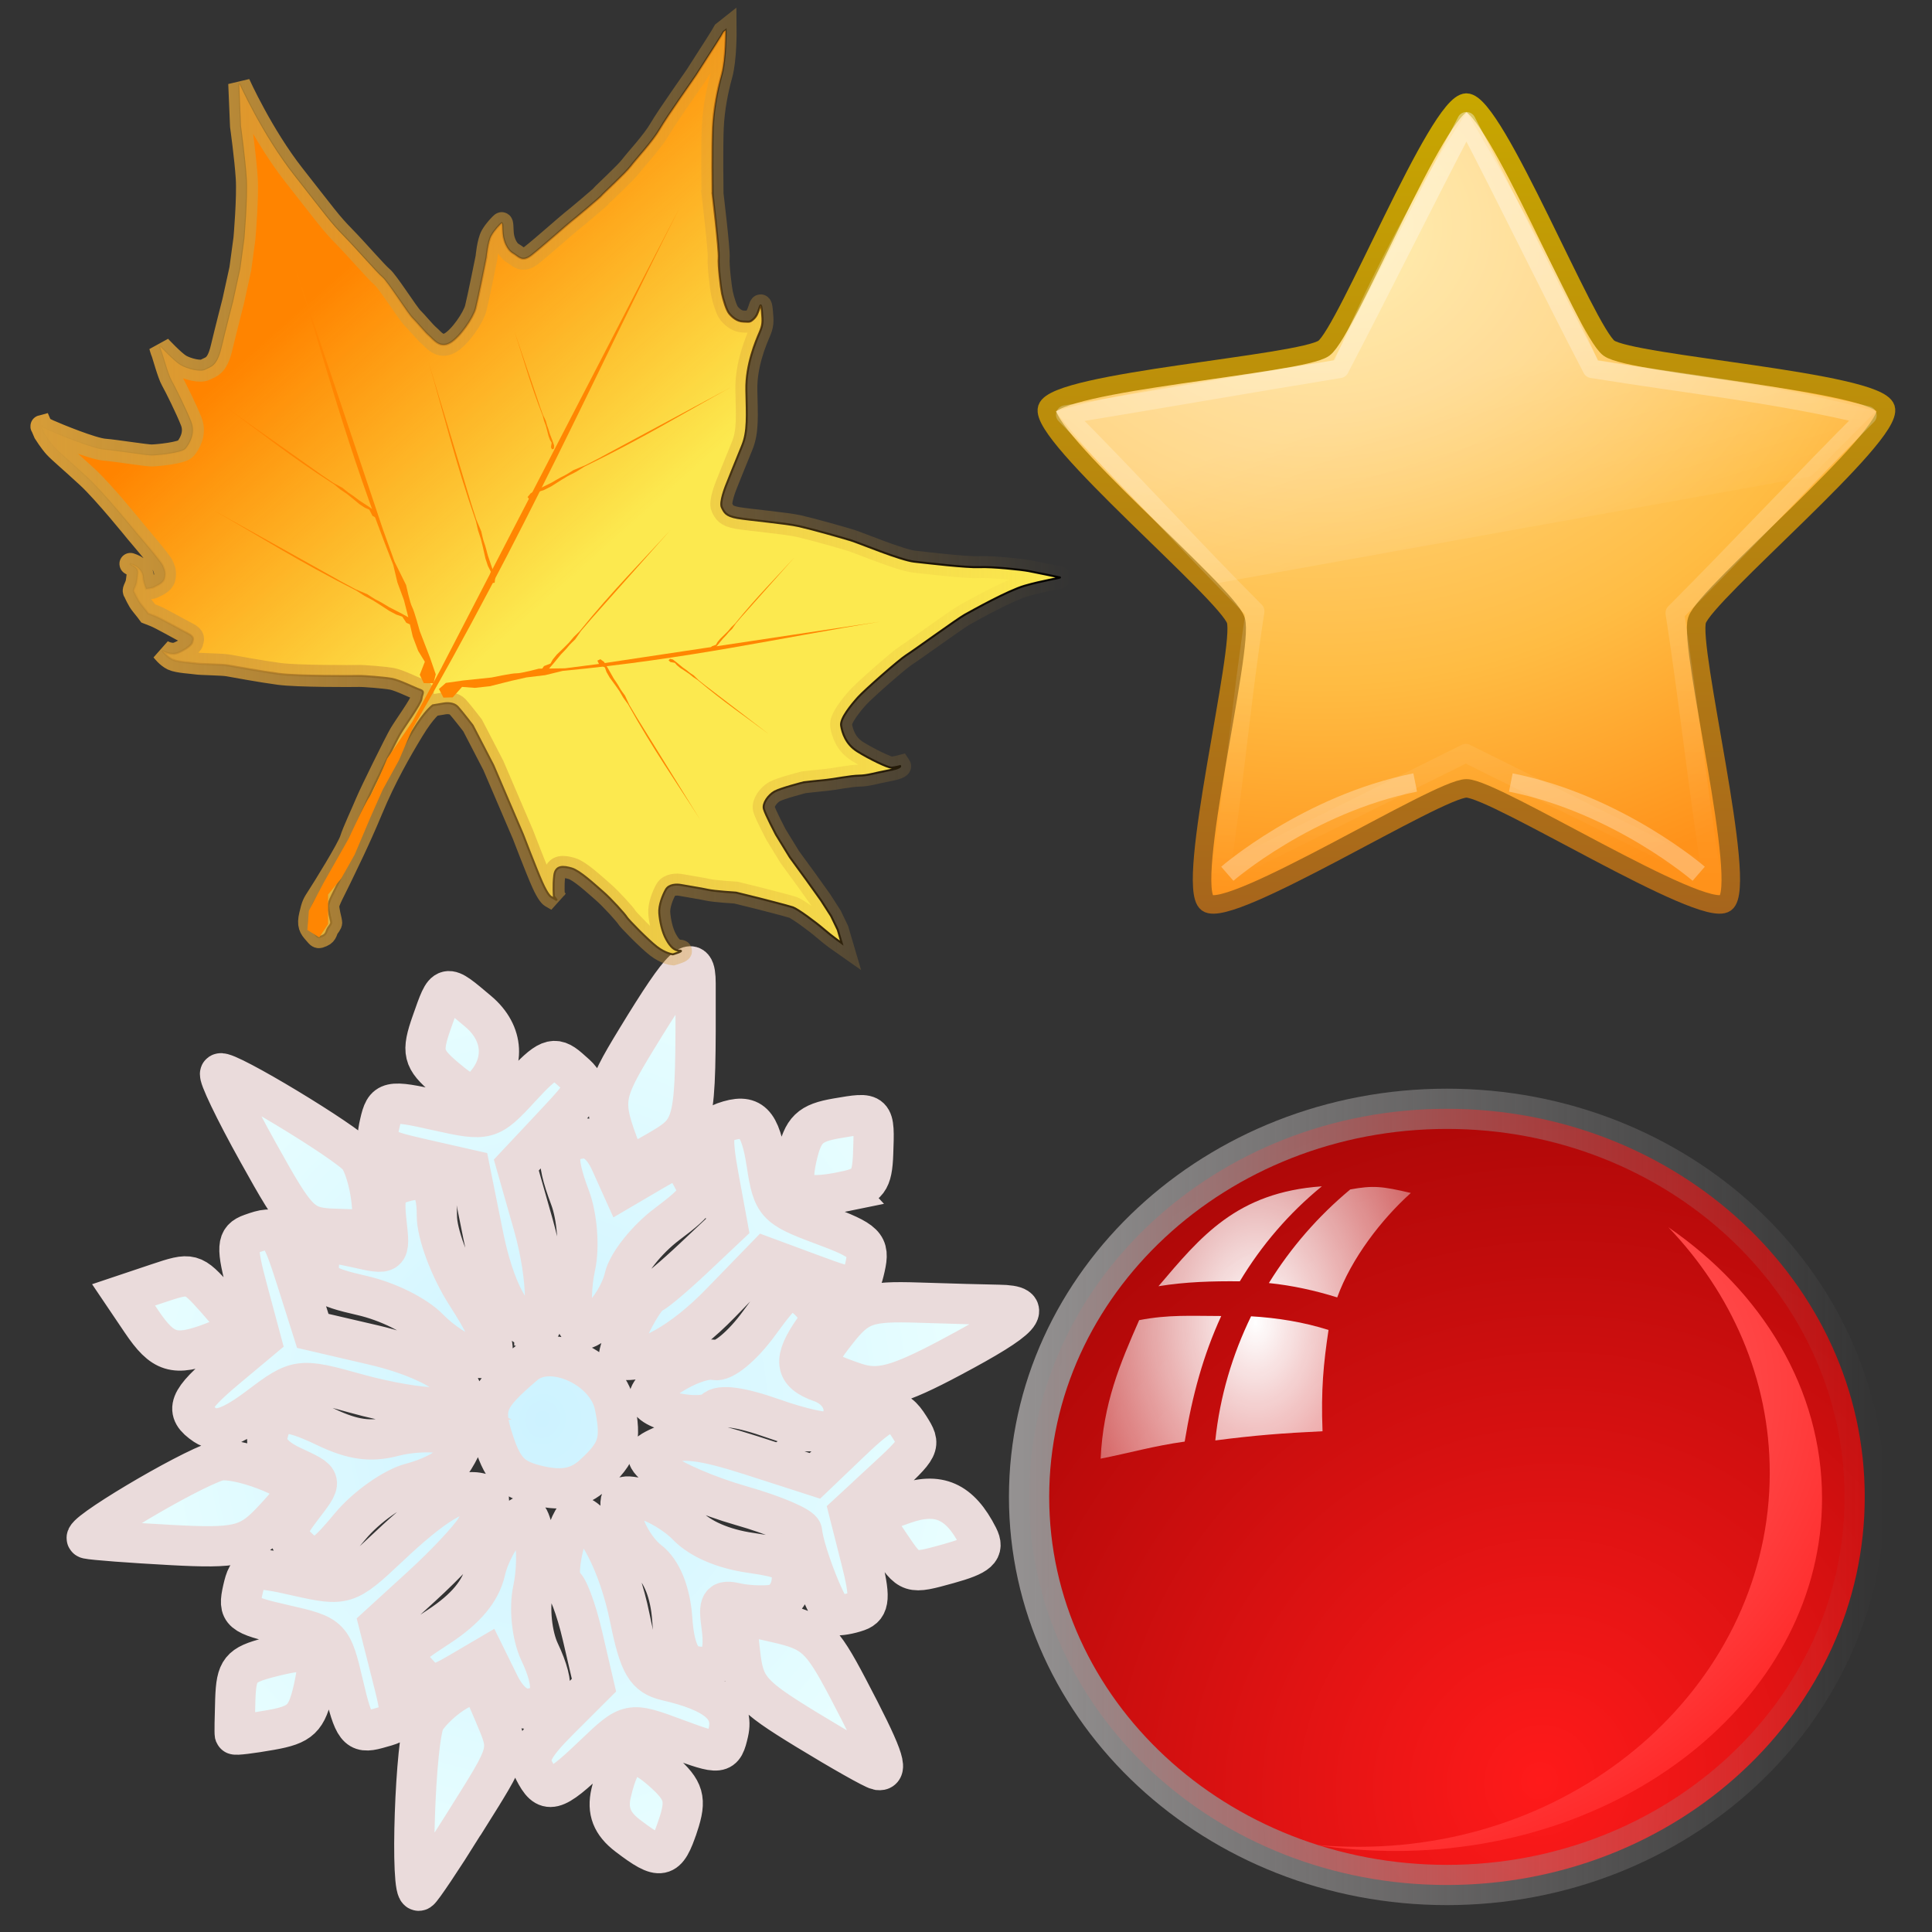 <?xml version="1.0" encoding="UTF-8" standalone="no"?>
<!-- Created with Inkscape (http://www.inkscape.org/) -->

<svg
   xmlns:dc="http://purl.org/dc/elements/1.1/"
   xmlns:cc="http://creativecommons.org/ns#"
   xmlns:rdf="http://www.w3.org/1999/02/22-rdf-syntax-ns#"
   xmlns:svg="http://www.w3.org/2000/svg"
   xmlns="http://www.w3.org/2000/svg"
   xmlns:xlink="http://www.w3.org/1999/xlink"
   xmlns:sodipodi="http://sodipodi.sourceforge.net/DTD/sodipodi-0.dtd"
   xmlns:inkscape="http://www.inkscape.org/namespaces/inkscape"
   inkscape:export-ydpi="90.000000"
   inkscape:export-xdpi="90.000000"
   inkscape:export-filename="/home/jimmac/Desktop/wi-fi.png"
   width="48"
   height="48"
   id="svg11300"
   sodipodi:version="0.32"
   inkscape:version="0.48.1 r9760"
   sodipodi:docname="plugin-elements.svg"
   inkscape:output_extension="org.inkscape.output.svg.inkscape"
   version="1.0">
  <rect width="100%" height="100%" fill="#333333" stroke="none"/>
  <defs
     id="defs3">
    <linearGradient
       inkscape:collect="always"
       id="linearGradient3811">
      <stop
         style="stop-color:#959292;stop-opacity:1;"
         offset="0"
         id="stop3813" />
      <stop
         style="stop-color:#959292;stop-opacity:0;"
         offset="1"
         id="stop3815" />
    </linearGradient>
    <linearGradient
       inkscape:collect="always"
       id="linearGradient4251">
      <stop
         style="stop-color:#ffffff;stop-opacity:1;"
         offset="0"
         id="stop4253" />
      <stop
         style="stop-color:#ffffff;stop-opacity:0;"
         offset="1"
         id="stop4255" />
    </linearGradient>
    <radialGradient
       cx="244.167"
       cy="240.424"
       fx="244.167"
       fy="240.424"
       id="radialGradient592"
       r="289.159"
       xlink:href="#linearGradient588"
       gradientTransform="scale(1.107,0.904)"
       gradientUnits="userSpaceOnUse" />
    <linearGradient
       id="linearGradient588">
      <stop
         id="stop589"
         offset="0"
         style="stop-color: rgb(191, 103, 15); stop-opacity: 0.98;" />
      <stop
         id="stop590"
         offset="1"
         style="stop-color: rgb(199, 226, 15); stop-opacity: 1;" />
    </linearGradient>
    <linearGradient
       id="linearGradient5254">
      <stop
         style="stop-color: rgb(255, 26, 26); stop-opacity: 1;"
         offset="0"
         id="stop5256" />
      <stop
         style="stop-color: rgb(141, 0, 0); stop-opacity: 1;"
         offset="1"
         id="stop5258" />
    </linearGradient>
    <linearGradient
       id="linearGradient5264">
      <stop
         id="stop5266"
         offset="0"
         style="stop-color: rgb(255, 119, 119); stop-opacity: 1;" />
      <stop
         id="stop5268"
         offset="1"
         style="stop-color: rgb(255, 8, 8); stop-opacity: 1;" />
    </linearGradient>
    <radialGradient
       inkscape:collect="always"
       xlink:href="#linearGradient5264"
       id="radialGradient7350"
       gradientUnits="userSpaceOnUse"
       gradientTransform="matrix(-0.33,-3.311,3.947,-0.394,-135.737,245.108)"
       cx="56.405"
       cy="49.697"
       fx="56.405"
       fy="49.697"
       r="13.828" />
    <radialGradient
       inkscape:collect="always"
       xlink:href="#linearGradient5264"
       id="radialGradient3474"
       gradientUnits="userSpaceOnUse"
       gradientTransform="matrix(0.185,0.288,-0.385,0.247,33.854,-4.165)"
       cx="56.39"
       cy="50.901"
       fx="56.39"
       fy="50.901"
       r="22.516" />
    <radialGradient
       inkscape:collect="always"
       xlink:href="#linearGradient5254"
       id="radialGradient3477"
       gradientUnits="userSpaceOnUse"
       gradientTransform="matrix(0.229,-0.26,0.249,0.219,-4.093,24.137)"
       cx="46.653"
       cy="77.983"
       fx="46.653"
       fy="77.983"
       r="40.027" />
    <radialGradient
       inkscape:collect="always"
       xlink:href="#linearGradient4251"
       id="radialGradient4257"
       cx="21.999"
       cy="22.627"
       fx="21.999"
       fy="22.627"
       r="2.182"
       gradientTransform="matrix(1.865,1.9620171e-7,-2.8950812e-7,2.751,-19.022,-39.632)"
       gradientUnits="userSpaceOnUse" />
    <linearGradient
       id="linearGradient4113">
      <stop
         style="stop-color: rgb(205, 242, 255); stop-opacity: 1;"
         offset="0"
         id="stop4115" />
      <stop
         style="stop-color: rgb(234, 255, 255); stop-opacity: 1;"
         offset="1"
         id="stop4117" />
    </linearGradient>
    <linearGradient
       id="linearGradient1545">
      <stop
         id="stop1546"
         offset="0"
         style="stop-color: rgb(255, 255, 255); stop-opacity: 1;" />
      <stop
         id="stop1547"
         offset="1"
         style="stop-color: rgb(255, 255, 255); stop-opacity: 0;" />
    </linearGradient>
    <radialGradient
       inkscape:collect="always"
       xlink:href="#linearGradient4113"
       id="radialGradient4602"
       gradientUnits="userSpaceOnUse"
       gradientTransform="matrix(0.016,-0.072,0.066,0.015,-13.524,42.394)"
       cx="386.999"
       cy="315.259"
       fx="386.999"
       fy="315.259"
       r="164.956" />
    <radialGradient
       inkscape:collect="always"
       xlink:href="#linearGradient1545"
       id="radialGradient4606"
       gradientUnits="userSpaceOnUse"
       gradientTransform="scale(1.288,0.777)"
       spreadMethod="reflect"
       cx="245.416"
       cy="397.946"
       fx="245.416"
       fy="397.946"
       r="184.679" />
    <radialGradient
       inkscape:collect="always"
       xlink:href="#linearGradient1545"
       id="radialGradient4608"
       gradientUnits="userSpaceOnUse"
       gradientTransform="matrix(0.865,0,0,0.555,117.875,53.284)"
       spreadMethod="reflect"
       cx="245.416"
       cy="397.961"
       fx="245.416"
       fy="397.961"
       r="184.671" />
    <radialGradient
       inkscape:collect="always"
       xlink:href="#linearGradient4251"
       id="radialGradient3787"
       gradientUnits="userSpaceOnUse"
       gradientTransform="matrix(3.293,3.4649648e-7,-5.1127762e-7,4.859,-41.246,-93.094)"
       cx="21.999"
       cy="22.627"
       fx="21.999"
       fy="22.627"
       r="2.182" />
    <radialGradient
       inkscape:collect="always"
       xlink:href="#linearGradient5264"
       id="radialGradient3790"
       gradientUnits="userSpaceOnUse"
       gradientTransform="matrix(0.326,0.508,-0.68,0.437,52.135,-30.459)"
       cx="56.39"
       cy="50.901"
       fx="56.39"
       fy="50.901"
       r="22.516" />
    <radialGradient
       inkscape:collect="always"
       xlink:href="#linearGradient5254"
       id="radialGradient3793"
       gradientUnits="userSpaceOnUse"
       gradientTransform="matrix(0.405,-0.46,0.439,0.387,-14.88,19.524)"
       cx="46.653"
       cy="77.983"
       fx="46.653"
       fy="77.983"
       r="40.027" />
    <linearGradient
       inkscape:collect="always"
       xlink:href="#linearGradient3811"
       id="linearGradient3817"
       x1="25.65"
       y1="19.877"
       x2="47.413"
       y2="19.877"
       gradientUnits="userSpaceOnUse"
       gradientTransform="translate(-0.584,1.314)" />
    <linearGradient
       inkscape:collect="always"
       xlink:href="#linearGradient3753"
       id="linearGradient3759"
       x1="66.92"
       y1="80.657"
       x2="128.215"
       y2="149.634"
       gradientUnits="userSpaceOnUse"
       gradientTransform="matrix(0.103,0,0,0.103,0.441,-16.535)" />
    <linearGradient
       inkscape:collect="always"
       id="linearGradient3753">
      <stop
         style="stop-color:#ff8400;stop-opacity:1;"
         offset="0"
         id="stop3755" />
      <stop
         style="stop-color:#ff8400;stop-opacity:0;"
         offset="1"
         id="stop3757" />
    </linearGradient>
    <linearGradient
       gradientTransform="matrix(0.546,0,0,0.546,0.439,-16.906)"
       inkscape:collect="always"
       xlink:href="#linearGradient3738"
       id="linearGradient3744"
       x1="0.575"
       y1="24.078"
       x2="47.948"
       y2="24.078"
       gradientUnits="userSpaceOnUse" />
    <linearGradient
       inkscape:collect="always"
       id="linearGradient3738">
      <stop
         style="stop-color:#d79d38;stop-opacity:1;"
         offset="0"
         id="stop3740" />
      <stop
         style="stop-color:#d79d38;stop-opacity:0;"
         offset="1"
         id="stop3742" />
    </linearGradient>
    <radialGradient
       id="radialGradient3627"
       gradientUnits="userSpaceOnUse"
       cy="25.625"
       cx="13.139"
       gradientTransform="matrix(0,2.654,-3.163,0,97.183,-26.676)"
       r="13.931">
      <stop
         id="stop3692"
         style="stop-color:#ffeb9f"
         offset="0" />
      <stop
         id="stop3694"
         style="stop-color:#ffd57e"
         offset=".262" />
      <stop
         id="stop3696"
         style="stop-color:#ffbc43"
         offset=".661" />
      <stop
         id="stop3698"
         style="stop-color:#ff921a"
         offset="1" />
    </radialGradient>
    <linearGradient
       id="linearGradient3629"
       y2="9.58"
       gradientUnits="userSpaceOnUse"
       x2="21.483"
       gradientTransform="matrix(1.651,0,0,1.657,-11.466,-15.046)"
       y1="36.255"
       x1="21.483">
      <stop
         id="stop3605"
         style="stop-color:#a7651c"
         offset="0" />
      <stop
         id="stop3607"
         style="stop-color:#c8a700"
         offset="1" />
    </linearGradient>
    <linearGradient
       gradientTransform="matrix(0.463,0,0,0.463,25.315,-14.144)"
       id="linearGradient3648"
       y2="43.444"
       gradientUnits="userSpaceOnUse"
       x2="29.647"
       y1="2"
       x1="29.647">
      <stop
         id="stop3644"
         style="stop-color:#fff"
         offset="0" />
      <stop
         id="stop3646"
         style="stop-color:#fff;stop-opacity:0"
         offset="1" />
    </linearGradient>
    <linearGradient
       id="linearGradient3619"
       y2="33.955"
       gradientUnits="userSpaceOnUse"
       x2="15.215"
       gradientTransform="matrix(0.463,0,0,0.463,26.696,-15.59)"
       y1="22.292"
       x1="11.566">
      <stop
         id="stop2687"
         style="stop-color:#fff;stop-opacity:.275"
         offset="0" />
      <stop
         id="stop2689"
         style="stop-color:#fff;stop-opacity:0"
         offset="1" />
    </linearGradient>
    <radialGradient
       r="13.931"
       cy="25.625"
       cx="13.139"
       gradientTransform="matrix(0,1.229,-1.465,0,70.334,-26.501)"
       gradientUnits="userSpaceOnUse"
       id="radialGradient3385"
       xlink:href="#radialGradient3627"
       inkscape:collect="always" />
    <linearGradient
       y2="9.58"
       x2="21.483"
       y1="36.255"
       x1="21.483"
       gradientTransform="matrix(0.765,0,0,0.767,20.004,-21.114)"
       gradientUnits="userSpaceOnUse"
       id="linearGradient3387"
       xlink:href="#linearGradient3629"
       inkscape:collect="always" />
  </defs>
  <sodipodi:namedview
     stroke="#ef2929"
     fill="#eeeeec"
     id="base"
     pagecolor="#ffffff"
     bordercolor="#666666"
     borderopacity="0.255"
     inkscape:pageopacity="0.0"
     inkscape:pageshadow="2"
     inkscape:zoom="6.8500969"
     inkscape:cx="24"
     inkscape:cy="25.824792"
     inkscape:current-layer="layer1"
     showgrid="false"
     inkscape:grid-bbox="true"
     inkscape:document-units="px"
     inkscape:showpageshadow="false"
     inkscape:window-width="1052"
     inkscape:window-height="662"
     inkscape:window-x="171"
     inkscape:window-y="87"
     inkscape:window-maximized="0">
    <inkscape:grid
       type="xygrid"
       id="grid7916"
       empspacing="5"
       visible="true"
       enabled="true"
       snapvisiblegridlinesonly="true" />
  </sodipodi:namedview>
  <g
     id="layer1"
     inkscape:label="Layer 1"
     inkscape:groupmode="layer"
     transform="translate(0,16)">
    <path
       d="m 34.469,-10 -1.156,5.344 -5.031,1.188 4.375,2.188 4.188,-0.188 3.406,-1.469 1.469,-3.656 -3.75,0.781 -3.5,-4.188 z"
       id="path1548"
       inkscape:original="M 34.46875 -10 L 33.3125 -4.65625 L 28.28125 -3.46875 L 32.65625 -1.28125 L 36.84375 -1.46875 L 40.25 -2.9375 L 41.71875 -6.59375 L 37.96875 -5.8125 L 34.46875 -10 z "
       inkscape:radius="0"
       sodipodi:type="inkscape:offset"
       style="fill:url(#radialGradient4606);fill-opacity:1;fill-rule:evenodd;stroke:none"
       transform="matrix(0.671,0,0,0.715,102.291,104.598)"
       xlink:href="#path1540" />
    <path
       inkscape:connector-curvature="0"
       inkscape:export-ydpi="90"
       inkscape:export-xdpi="90"
       style="fill:url(#radialGradient3793);fill-opacity:1;stroke:url(#linearGradient3817);stroke-width:1;stroke-miterlimit:4;stroke-opacity:1;stroke-dasharray:none"
       d="m 46.329,21.19 c 0,5.323 -4.651,9.642 -10.381,9.642 -5.73,0 -10.381,-4.32 -10.381,-9.642 0,-5.323 4.651,-9.642 10.381,-9.642 5.73,0 10.381,4.32 10.381,9.642 z"
       id="path2160" />
    <path
       inkscape:connector-curvature="0"
       style="fill:url(#radialGradient3790);fill-opacity:1;stroke:none"
       d="m 41.452,14.493 c 1.563,1.633 2.517,3.762 2.517,6.097 10e-7,5.128 -4.574,9.293 -10.207,9.293 -0.352,0 -0.702,-0.012 -1.045,-0.044 0.636,0.099 1.29,0.148 1.96,0.148 5.847,0 10.591,-3.925 10.591,-8.762 0,-2.707 -1.481,-5.125 -3.815,-6.732 z"
       id="path2162" />
    <path
       inkscape:connector-curvature="0"
       style="fill:url(#radialGradient3787);fill-opacity:1;stroke:none"
       d="m 28.782,15.956 c 0.669,-0.11 1.345,-0.129 2.021,-0.122 0.538,-0.898 1.227,-1.698 2.038,-2.36 -2.119,0.149 -3.013,1.252 -4.059,2.482 z m 4.764,-2.404 c -0.793,0.66 -1.479,1.446 -2.021,2.325 0.578,0.06 1.147,0.184 1.698,0.357 0.348,-0.965 1.103,-1.945 1.829,-2.595 -0.709,-0.167 -0.939,-0.192 -1.507,-0.087 z m -5.244,3.247 c -0.475,1.081 -0.893,2.067 -0.957,3.441 0.71,-0.14 1.325,-0.318 2.088,-0.424 0.189,-1.149 0.461,-2.145 0.908,-3.12 -0.753,-8.63e-4 -1.301,-0.039 -2.039,0.103 z m 2.78,-0.095 c -0.463,0.952 -0.774,1.987 -0.888,3.083 0.992,-0.128 1.665,-0.18 2.664,-0.228 -0.04,-1.033 0.023,-1.678 0.149,-2.516 -0.613,-0.195 -1.263,-0.301 -1.925,-0.34 z"
       id="path2167"
       sodipodi:nodetypes="ccccccccccccccccccc" />
    <path
       id="path1481"
       style="fill:url(#radialGradient4602);fill-opacity:1;stroke:#eadbdb;stroke-width:1;stroke-miterlimit:4;stroke-opacity:1;stroke-dasharray:none"
       d="m 23.556,22.851 c -0.949,0.263 -0.95,0.263 -1.441,-0.465 l -0.491,-0.728 0.829,-0.294 c 0.864,-0.307 1.396,-0.072 1.846,0.816 0.166,0.328 0.021,0.459 -0.743,0.671 z m 0.081,-5.134 c -1.341,0.713 -1.807,0.837 -2.396,0.637 -1.06,-0.36 -1.096,-0.463 -0.443,-1.29 0.521,-0.66 0.756,-0.742 2.016,-0.701 0.784,0.026 1.685,0.05 2.003,0.055 0.914,0.012 0.61,0.347 -1.179,1.298 z m -1.829,10.255 c -0.116,-0.026 -0.91,-0.475 -1.763,-0.996 -1.414,-0.864 -1.561,-1.035 -1.659,-1.921 l -0.107,-0.972 1.027,0.233 c 0.923,0.21 1.101,0.374 1.757,1.621 0.864,1.644 1.031,2.099 0.746,2.035 z m 0.107,-7.141 -0.817,0.754 0.293,1.156 c 0.237,0.935 0.222,1.181 -0.082,1.289 -0.206,0.073 -0.46,0.116 -0.563,0.095 -0.171,-0.035 -0.764,-1.535 -0.819,-2.071 -0.012,-0.122 -0.691,-0.412 -1.508,-0.645 -0.817,-0.233 -1.703,-0.612 -1.97,-0.844 -0.474,-0.412 -0.473,-0.426 0.069,-0.67 0.415,-0.187 0.949,-0.122 2.141,0.261 l 1.587,0.511 0.869,-0.831 c 0.933,-0.892 1.128,-0.942 1.48,-0.383 0.293,0.466 0.283,0.488 -0.681,1.377 z m -1.262,-1.272 c -0.109,0.068 -0.755,-0.073 -1.438,-0.315 -0.808,-0.286 -1.321,-0.357 -1.472,-0.203 -0.287,0.292 -1.692,6.59e-4 -1.616,-0.336 0.086,-0.379 1.213,-1.011 1.632,-0.916 0.213,0.048 0.692,-0.35 1.105,-0.918 0.662,-0.911 0.771,-0.968 1.179,-0.613 0.305,0.265 0.366,0.51 0.189,0.762 -0.539,0.765 -0.5,1.088 0.159,1.32 0.625,0.22 0.771,0.898 0.262,1.219 z m -1.461,4.312 c -0.239,0.034 -0.643,0.015 -0.898,-0.043 -0.397,-0.09 -0.449,-0.007 -0.366,0.582 0.113,0.805 -0.112,1.111 -0.718,0.973 -0.298,-0.068 -0.459,-0.435 -0.508,-1.156 -0.045,-0.662 -0.263,-1.203 -0.584,-1.448 -0.282,-0.215 -0.573,-0.681 -0.646,-1.035 -0.122,-0.587 -0.078,-0.633 0.481,-0.506 0.338,0.077 0.842,0.375 1.12,0.663 0.323,0.334 0.891,0.58 1.574,0.679 0.931,0.135 1.063,0.224 1.024,0.691 -0.026,0.316 -0.222,0.562 -0.479,0.599 z m 0.99,-8.207 -1.168,-0.433 -1.117,1.15 c -0.94,0.968 -1.924,1.517 -2.49,1.388 -0.179,-0.041 0.527,-1.521 0.775,-1.625 0.109,-0.046 0.581,-0.444 1.048,-0.884 l 0.849,-0.801 -0.225,-1.224 c -0.178,-0.971 -0.15,-1.25 0.135,-1.352 0.672,-0.239 0.899,-0.016 1.06,1.04 0.151,0.99 0.233,1.08 1.37,1.502 1.09,0.404 1.196,0.51 1.071,1.061 -0.134,0.591 -0.178,0.597 -1.307,0.178 z m 0.81,-2.065 c -1.146,0.237 -1.402,0.056 -1.197,-0.849 0.157,-0.69 0.322,-0.85 0.999,-0.966 0.94,-0.161 0.937,-0.165 0.899,0.88 -0.024,0.673 -0.131,0.816 -0.702,0.934 z m -4.197,13.599 c -1.161,-0.431 -1.168,-0.429 -2.06,0.424 -0.979,0.936 -1.155,0.979 -1.47,0.359 -0.166,-0.328 -0.033,-0.591 0.641,-1.264 l 0.851,-0.849 -0.286,-1.229 c -0.158,-0.676 -0.375,-1.249 -0.482,-1.273 -0.108,-0.024 -0.108,-0.43 -0.001,-0.901 0.107,-0.471 0.276,-0.835 0.377,-0.809 0.45,0.116 1.017,1.237 1.282,2.537 0.239,1.174 0.396,1.441 0.919,1.563 1.222,0.284 1.671,0.661 1.53,1.283 -0.129,0.567 -0.183,0.574 -1.299,0.16 z m 0.05,2.155 c -0.283,0.854 -0.424,0.883 -1.251,0.253 -0.391,-0.298 -0.514,-0.615 -0.411,-1.058 0.247,-1.057 0.555,-1.188 1.278,-0.545 0.54,0.48 0.601,0.696 0.385,1.349 z M 16.562,14.421 c -0.497,0.377 -0.969,0.971 -1.048,1.321 -0.079,0.349 -0.356,0.812 -0.615,1.028 -0.407,0.34 -0.492,0.336 -0.632,-0.03 -0.089,-0.233 -0.077,-0.809 0.027,-1.28 0.104,-0.472 0.045,-1.238 -0.13,-1.702 -0.392,-1.037 -0.331,-1.385 0.259,-1.47 0.301,-0.043 0.554,0.155 0.749,0.59 l 0.295,0.655 0.712,-0.418 c 0.677,-0.398 0.726,-0.393 1,0.102 0.265,0.479 0.216,0.574 -0.616,1.205 z m -1.82,6.222 c -0.358,0.326 -0.755,0.407 -1.339,0.275 -0.67,-0.152 -0.887,-0.359 -1.126,-1.072 -0.3,-0.897 -0.216,-1.115 0.756,-1.943 0.651,-0.555 2.042,0.074 2.236,1.011 0.182,0.879 0.095,1.163 -0.527,1.729 z m 1.602,-8.05 c -0.642,0.377 -0.782,0.382 -0.916,0.03 -0.484,-1.27 -0.465,-1.408 0.391,-2.813 1.156,-1.898 1.462,-2.186 1.463,-1.377 0.006,3.593 0.003,3.607 -0.938,4.16 z m -3.173,13.855 c -0.283,0.041 -0.559,-0.177 -0.77,-0.607 l -0.33,-0.67 -0.678,0.398 c -0.603,0.354 -0.721,0.347 -1.073,-0.059 -0.383,-0.443 -0.364,-0.477 0.587,-1.1 0.665,-0.436 1.036,-0.881 1.15,-1.38 0.092,-0.405 0.365,-0.909 0.606,-1.119 0.425,-0.37 0.444,-0.364 0.598,0.198 0.088,0.319 0.079,0.946 -0.019,1.393 -0.098,0.447 -0.026,1.137 0.161,1.533 0.418,0.886 0.345,1.33 -0.232,1.413 z m -1.661,2.892 c -0.535,0.855 -1.028,1.589 -1.094,1.631 -0.236,0.148 -0.1,-3.814 0.145,-4.231 0.137,-0.233 0.497,-0.564 0.799,-0.734 0.522,-0.294 0.569,-0.266 0.902,0.532 0.421,1.008 0.458,0.869 -0.752,2.802 z m 1.765,-12.311 c -0.538,-0.122 -0.994,-0.964 -1.272,-2.349 l -0.325,-1.616 -1.19,-0.27 C 9.381,12.543 9.307,12.481 9.436,11.912 c 0.13,-0.575 0.217,-0.594 1.424,-0.322 1.242,0.28 1.311,0.262 2.068,-0.563 0.677,-0.738 0.839,-0.804 1.204,-0.487 0.528,0.459 0.532,0.448 -0.471,1.517 l -0.833,0.888 0.423,1.486 c 0.379,1.332 0.391,2.683 0.024,2.599 z m -1.454,4.946 c -0.149,0.25 -0.75,0.892 -1.336,1.427 l -1.065,0.973 0.276,1.088 c 0.338,1.33 0.344,1.3 -0.328,1.485 -0.485,0.133 -0.581,0.009 -0.835,-1.081 -0.281,-1.207 -0.311,-1.237 -1.462,-1.498 -1.09,-0.247 -1.165,-0.311 -1.036,-0.878 0.13,-0.57 0.221,-0.593 1.351,-0.337 1.173,0.266 1.245,0.244 2.255,-0.71 1.152,-1.088 1.778,-1.462 2.262,-1.352 0.345,0.078 0.335,0.182 -0.082,0.883 z m -0.107,-4.271 c -0.274,-0.062 -0.749,-0.373 -1.057,-0.69 -0.324,-0.335 -1.025,-0.683 -1.668,-0.829 -0.964,-0.219 -1.103,-0.326 -1.063,-0.82 0.041,-0.497 0.155,-0.544 0.908,-0.373 0.857,0.195 0.86,0.192 0.768,-0.625 -0.073,-0.648 -0.011,-0.849 0.295,-0.958 0.698,-0.248 0.962,-0.028 0.957,0.794 -0.003,0.445 0.327,1.326 0.734,1.958 0.827,1.285 0.862,1.711 0.126,1.544 z m -0.509,2.656 c -0.108,0.155 -0.553,0.375 -0.989,0.488 -0.436,0.113 -1.116,0.593 -1.511,1.067 -0.758,0.909 -0.892,0.955 -1.376,0.469 -0.247,-0.248 -0.222,-0.41 0.135,-0.878 0.574,-0.754 0.583,-0.708 -0.218,-1.085 -0.47,-0.221 -0.664,-0.476 -0.594,-0.783 0.145,-0.638 0.42,-0.673 1.451,-0.181 0.657,0.313 1.103,0.376 1.657,0.232 0.808,-0.21 1.802,-0.087 1.701,0.21 -0.034,0.099 -0.149,0.306 -0.257,0.462 z m -0.346,-1.402 c -0.326,0.034 -1.237,-0.119 -2.024,-0.34 -1.386,-0.389 -1.461,-0.378 -2.39,0.325 -0.69,0.522 -1.068,0.653 -1.349,0.464 -0.529,-0.355 -0.43,-0.61 0.551,-1.43 l 0.835,-0.698 -0.332,-1.237 c -0.287,-1.07 -0.275,-1.257 0.088,-1.387 0.652,-0.234 0.716,-0.168 1.138,1.162 l 0.395,1.248 1.517,0.353 c 1.936,0.45 2.905,1.4 1.569,1.539 z m 1.122,-7.923 c -0.235,0.234 -0.392,0.19 -0.918,-0.254 -0.557,-0.47 -0.598,-0.64 -0.334,-1.387 0.346,-0.98 0.314,-0.972 1.153,-0.265 0.647,0.545 0.687,1.321 0.099,1.906 z m -5.259,15.947 c -0.479,0.085 -0.879,0.133 -0.888,0.108 -0.009,-0.026 -0.003,-0.418 0.012,-0.873 0.026,-0.728 0.124,-0.851 0.828,-1.034 1.168,-0.303 1.335,-0.187 1.116,0.777 -0.17,0.748 -0.318,0.89 -1.068,1.022 z m 1.662,-12.448 c -0.897,-0.034 -0.968,-0.103 -1.977,-1.915 -0.576,-1.034 -0.996,-1.911 -0.935,-1.95 0.152,-0.096 3.138,1.707 3.433,2.072 0.13,0.16 0.274,0.637 0.322,1.059 0.084,0.742 0.055,0.767 -0.844,0.733 z m -1.68,7.313 c -0.543,0.559 -0.842,0.625 -2.442,0.539 -1.003,-0.054 -1.944,-0.125 -2.09,-0.158 -0.263,-0.06 2.455,-1.684 3.229,-1.929 0.437,-0.138 2.026,0.461 1.961,0.739 -0.022,0.095 -0.318,0.459 -0.658,0.809 z m -1.456,-4.482 c -0.914,0.341 -1.203,0.252 -1.734,-0.536 l -0.444,-0.658 0.85,-0.285 c 0.836,-0.28 0.861,-0.273 1.453,0.39 0.331,0.371 0.595,0.71 0.585,0.753 -0.009,0.043 -0.329,0.194 -0.71,0.336 z"
       inkscape:connector-curvature="0" />
    <path
       d="m 17.699,-11.21 c 0,0 0.173,1.435 0.157,1.614 -0.016,0.179 0.051,0.741 0.082,0.889 0.031,0.148 0.11,0.412 0.179,0.495 0.068,0.083 0.191,0.197 0.348,0.201 0.157,0.004 0.162,0.021 0.251,-0.058 0.089,-0.079 0.111,-0.168 0.138,-0.239 0.027,-0.072 0.052,-0.216 0.076,0.044 0.024,0.26 0.025,0.334 -0.06,0.531 -0.085,0.198 -0.34,0.79 -0.327,1.422 0.013,0.631 0.045,1.028 -0.106,1.39 -0.151,0.363 -0.404,1.001 -0.404,1.001 0,0 -0.159,0.401 -0.099,0.523 0.06,0.122 0.094,0.214 0.384,0.265 0.29,0.051 1.203,0.129 1.536,0.205 0.333,0.076 1.07,0.284 1.291,0.353 0.221,0.07 1.226,0.49 1.567,0.528 0.341,0.037 1.292,0.151 1.619,0.137 0.327,-0.014 1.038,0.062 1.222,0.096 0.184,0.034 0.74,0.151 0.779,0.159 0.039,0.008 -0.456,0.085 -0.874,0.207 -0.418,0.121 -1.298,0.615 -1.49,0.721 -0.192,0.107 -1.27,0.892 -1.451,1.005 -0.181,0.113 -1.037,0.867 -1.2,1.048 -0.163,0.182 -0.448,0.525 -0.419,0.701 0.029,0.176 0.113,0.457 0.401,0.638 0.288,0.181 0.764,0.412 0.854,0.406 0.09,-0.006 0.211,-0.038 0.211,-0.038 0,0 0.031,0.047 -0.311,0.111 -0.342,0.064 -0.492,0.123 -0.711,0.126 -0.22,0.003 -0.647,0.091 -0.8,0.104 -0.153,0.013 -0.572,0.061 -0.572,0.061 0,0 -0.577,0.146 -0.729,0.232 -0.152,0.087 -0.299,0.292 -0.262,0.429 0.037,0.137 0.3,0.637 0.3,0.637 l 0.344,0.561 0.421,0.577 0.353,0.494 0.252,0.392 0.165,0.342 0.098,0.332 c 0,0 -0.238,-0.166 -0.441,-0.342 -0.203,-0.176 -0.651,-0.506 -0.772,-0.547 -0.121,-0.041 -0.842,-0.225 -0.842,-0.225 l -0.571,-0.141 c 0,0 -0.533,-0.032 -0.7,-0.07 -0.167,-0.038 -0.541,-0.094 -0.657,-0.118 -0.117,-0.024 -0.309,-0.019 -0.384,0.112 -0.075,0.131 -0.181,0.389 -0.165,0.587 0.016,0.198 0.068,0.46 0.175,0.652 0.107,0.192 0.203,0.277 0.332,0.279 0.129,0.003 -0.169,0.091 -0.169,0.091 0,0 -0.179,-0.016 -0.4,-0.187 -0.221,-0.171 -0.714,-0.674 -0.75,-0.738 -0.036,-0.064 -0.389,-0.457 -0.593,-0.632 -0.203,-0.176 -0.571,-0.519 -0.771,-0.576 -0.199,-0.057 -0.4,-0.086 -0.433,0.171 -0.032,0.257 -0.009,0.518 -0.009,0.518 l 0.073,0.1 -0.152,-0.088 c 0,0 -0.076,-0.044 -0.215,-0.356 -0.139,-0.312 -0.475,-1.188 -0.475,-1.188 l -0.736,-1.717 -0.515,-0.994 c 0,0 -0.282,-0.366 -0.372,-0.462 -0.09,-0.096 -0.247,-0.099 -0.344,-0.083 -0.097,0.017 -0.273,0.046 -0.273,0.046 0,0 -0.188,0.124 -0.494,0.629 -0.306,0.505 -0.683,1.158 -1.019,1.966 -0.336,0.808 -0.649,1.425 -0.778,1.699 -0.129,0.274 -0.318,0.6 -0.307,0.708 0.01,0.108 0.055,0.307 0.069,0.359 0.014,0.052 7.09e-4,0.073 -0.06,0.154 -0.061,0.081 -0.038,0.167 -0.154,0.216 -0.116,0.049 -0.098,0.045 -0.204,-0.074 -0.105,-0.119 -0.163,-0.196 -0.102,-0.451 0.06,-0.255 0.073,-0.277 0.197,-0.467 0.124,-0.19 0.741,-1.183 0.811,-1.404 0.07,-0.221 0.276,-0.654 0.388,-0.923 0.112,-0.269 0.721,-1.5 0.834,-1.695 0.113,-0.196 0.524,-0.757 0.537,-0.88 0.013,-0.123 0.09,-0.18 -0.032,-0.222 -0.121,-0.041 -0.515,-0.239 -0.699,-0.273 -0.184,-0.034 -0.711,-0.076 -0.829,-0.072 -0.118,0.004 -1.515,0.01 -1.973,-0.051 -0.458,-0.061 -1.126,-0.186 -1.271,-0.211 -0.145,-0.026 -0.68,-0.03 -0.785,-0.047 -0.106,-0.018 -0.46,-0.033 -0.597,-0.098 -0.137,-0.065 -0.252,-0.218 -0.252,-0.218 0,0 0.207,0.119 0.374,0.056 0.167,-0.063 0.361,-0.198 0.371,-0.265 0.01,-0.067 0.075,-0.131 -0.116,-0.227 -0.191,-0.096 -0.67,-0.372 -0.824,-0.432 -0.154,-0.06 -0.154,-0.06 -0.154,-0.06 0,0 -0.073,-0.1 -0.167,-0.213 -0.095,-0.113 -0.158,-0.28 -0.189,-0.327 -0.031,-0.047 0.058,-0.126 0.073,-0.277 0.015,-0.151 0.054,-0.245 -0.02,-0.317 -0.075,-0.072 -0.229,-0.132 -0.075,-0.072 0.154,0.06 0.242,0.183 0.247,0.302 0.004,0.118 0.078,0.292 0.078,0.292 0,0 0.153,-0.013 0.2,-0.044 0.047,-0.031 0.225,-0.088 0.255,-0.216 0.03,-0.128 0.012,-0.196 -0.038,-0.312 -0.049,-0.116 -0.665,-0.834 -0.665,-0.834 0,0 -0.786,-0.976 -1.202,-1.362 -0.416,-0.385 -0.7,-0.622 -0.817,-0.747 -0.116,-0.125 -0.26,-0.353 -0.26,-0.353 l -0.074,-0.173 c 0,0 -0.034,0.009 0.185,0.107 0.219,0.098 1.088,0.454 1.379,0.477 0.291,0.023 1.033,0.146 1.179,0.144 0.147,-0.003 0.747,-0.062 0.838,-0.169 0.091,-0.107 0.259,-0.373 0.142,-0.673 -0.117,-0.3 -0.398,-0.869 -0.485,-1.02 -0.087,-0.152 -0.215,-0.632 -0.24,-0.69 -0.025,-0.058 -0.052,-0.161 -0.052,-0.161 0,0 0.349,0.376 0.512,0.47 0.163,0.094 0.49,0.181 0.618,0.11 0.128,-0.071 0.286,-0.067 0.398,-0.539 0.113,-0.472 0.289,-1.154 0.289,-1.154 l 0.178,-0.811 0.102,-0.754 c 0,0 0.089,-1.008 0.057,-1.506 -0.032,-0.497 -0.142,-1.287 -0.142,-1.287 l -0.044,-1.056 c 0,0 0.571,1.273 1.366,2.284 0.795,1.011 0.904,1.175 1.233,1.51 0.329,0.335 0.824,0.911 0.953,1.014 0.129,0.103 0.638,0.905 0.75,1.014 0.112,0.108 0.306,0.351 0.413,0.441 0.107,0.091 0.262,0.325 0.518,0.183 0.256,-0.142 0.584,-0.635 0.643,-0.862 0.059,-0.227 0.268,-1.268 0.268,-1.268 0,0 0.034,-0.386 0.122,-0.539 0.088,-0.152 0.219,-0.28 0.249,-0.306 0.03,-0.026 0.021,0.114 0.035,0.267 0.013,0.153 0.095,0.389 0.247,0.477 0.152,0.088 0.228,0.233 0.464,0.05 0.236,-0.183 0.92,-0.789 0.997,-0.847 0.077,-0.057 0.723,-0.599 0.742,-0.631 0.019,-0.033 0.603,-0.566 0.731,-0.739 0.129,-0.172 0.537,-0.604 0.72,-0.92 0.182,-0.316 0.877,-1.293 0.902,-1.337 0.025,-0.044 0.553,-0.856 0.615,-0.965 0.063,-0.109 0.063,-0.109 0.063,-0.109 l 0.053,-0.042 c 0,0 0.007,0.716 -0.1,1.103 -0.108,0.388 -0.197,0.844 -0.219,1.31 -0.022,0.466 -0.007,1.621 -0.007,1.621 z"
       id="path3"
       style="fill:#fce94f;stroke:#000000;stroke-width:0.05;overflow:visible"
       inkscape:connector-curvature="0" />
    <path
       style="fill:url(#linearGradient3759);fill-opacity:1;stroke:url(#linearGradient3744);stroke-width:0.546;stroke-miterlimit:4;stroke-opacity:1;stroke-dasharray:none;overflow:visible"
       id="path2979"
       d="m 17.699,-11.21 c 0,0 0.173,1.435 0.157,1.614 -0.016,0.179 0.051,0.741 0.082,0.889 0.031,0.148 0.11,0.412 0.179,0.495 0.068,0.083 0.191,0.197 0.348,0.201 0.157,0.004 0.162,0.021 0.251,-0.058 0.089,-0.079 0.111,-0.168 0.138,-0.239 0.027,-0.072 0.052,-0.216 0.076,0.044 0.024,0.26 0.025,0.334 -0.06,0.531 -0.085,0.198 -0.34,0.79 -0.327,1.422 0.013,0.631 0.045,1.028 -0.106,1.39 -0.151,0.363 -0.404,1.001 -0.404,1.001 0,0 -0.159,0.401 -0.099,0.523 0.06,0.122 0.094,0.214 0.384,0.265 0.29,0.051 1.203,0.129 1.536,0.205 0.333,0.076 1.07,0.284 1.291,0.353 0.221,0.07 1.226,0.49 1.567,0.528 0.341,0.037 1.292,0.151 1.619,0.137 0.327,-0.014 1.038,0.062 1.222,0.096 0.184,0.034 0.74,0.151 0.779,0.159 0.039,0.008 -0.456,0.085 -0.874,0.207 -0.418,0.121 -1.298,0.615 -1.49,0.721 -0.192,0.107 -1.27,0.892 -1.451,1.005 -0.181,0.113 -1.037,0.867 -1.2,1.048 -0.163,0.182 -0.448,0.525 -0.419,0.701 0.029,0.176 0.113,0.457 0.401,0.638 0.288,0.181 0.764,0.412 0.854,0.406 0.09,-0.006 0.211,-0.038 0.211,-0.038 0,0 0.031,0.047 -0.311,0.111 -0.342,0.064 -0.492,0.123 -0.711,0.126 -0.22,0.003 -0.647,0.091 -0.8,0.104 -0.153,0.013 -0.572,0.061 -0.572,0.061 0,0 -0.577,0.146 -0.729,0.232 -0.152,0.087 -0.299,0.292 -0.262,0.429 0.037,0.137 0.3,0.637 0.3,0.637 l 0.344,0.561 0.421,0.577 0.353,0.494 0.252,0.392 0.165,0.342 0.098,0.332 c 0,0 -0.238,-0.166 -0.441,-0.342 -0.203,-0.176 -0.651,-0.506 -0.772,-0.547 -0.121,-0.041 -0.842,-0.225 -0.842,-0.225 l -0.571,-0.141 c 0,0 -0.533,-0.032 -0.7,-0.07 -0.167,-0.038 -0.541,-0.094 -0.657,-0.118 -0.117,-0.024 -0.309,-0.019 -0.384,0.112 -0.075,0.131 -0.181,0.389 -0.165,0.587 0.016,0.198 0.068,0.46 0.175,0.652 0.107,0.192 0.203,0.277 0.332,0.279 0.129,0.003 -0.169,0.091 -0.169,0.091 0,0 -0.179,-0.016 -0.4,-0.187 -0.221,-0.171 -0.714,-0.674 -0.75,-0.738 -0.036,-0.064 -0.389,-0.457 -0.593,-0.632 -0.203,-0.176 -0.571,-0.519 -0.771,-0.576 -0.199,-0.057 -0.4,-0.086 -0.433,0.171 -0.032,0.257 -0.009,0.518 -0.009,0.518 l 0.073,0.1 -0.152,-0.088 c 0,0 -0.076,-0.044 -0.215,-0.356 -0.139,-0.312 -0.475,-1.188 -0.475,-1.188 l -0.736,-1.717 -0.515,-0.994 c 0,0 -0.282,-0.366 -0.372,-0.462 -0.09,-0.096 -0.247,-0.099 -0.344,-0.083 -0.097,0.017 -0.273,0.046 -0.273,0.046 0,0 -0.188,0.124 -0.494,0.629 -0.306,0.505 -0.683,1.158 -1.019,1.966 -0.336,0.808 -0.649,1.425 -0.778,1.699 -0.129,0.274 -0.318,0.6 -0.307,0.708 0.01,0.108 0.055,0.307 0.069,0.359 0.014,0.052 7.09e-4,0.073 -0.06,0.154 -0.061,0.081 -0.038,0.167 -0.154,0.216 -0.116,0.049 -0.098,0.045 -0.204,-0.074 -0.105,-0.119 -0.163,-0.196 -0.102,-0.451 0.06,-0.255 0.073,-0.277 0.197,-0.467 0.124,-0.19 0.741,-1.183 0.811,-1.404 0.07,-0.221 0.276,-0.654 0.388,-0.923 0.112,-0.269 0.721,-1.5 0.834,-1.695 0.113,-0.196 0.524,-0.757 0.537,-0.88 0.013,-0.123 0.09,-0.18 -0.032,-0.222 -0.121,-0.041 -0.515,-0.239 -0.699,-0.273 -0.184,-0.034 -0.711,-0.076 -0.829,-0.072 -0.118,0.004 -1.515,0.01 -1.973,-0.051 -0.458,-0.061 -1.126,-0.186 -1.271,-0.211 -0.145,-0.026 -0.68,-0.03 -0.785,-0.047 -0.106,-0.018 -0.46,-0.033 -0.597,-0.098 -0.137,-0.065 -0.252,-0.218 -0.252,-0.218 0,0 0.207,0.119 0.374,0.056 0.167,-0.063 0.361,-0.198 0.371,-0.265 0.01,-0.067 0.075,-0.131 -0.116,-0.227 -0.191,-0.096 -0.67,-0.372 -0.824,-0.432 -0.154,-0.06 -0.154,-0.06 -0.154,-0.06 0,0 -0.073,-0.1 -0.167,-0.213 -0.095,-0.113 -0.158,-0.28 -0.189,-0.327 -0.031,-0.047 0.058,-0.126 0.073,-0.277 0.015,-0.151 0.054,-0.245 -0.02,-0.317 -0.075,-0.072 -0.229,-0.132 -0.075,-0.072 0.154,0.06 0.242,0.183 0.247,0.302 0.004,0.118 0.078,0.292 0.078,0.292 0,0 0.153,-0.013 0.2,-0.044 0.047,-0.031 0.225,-0.088 0.255,-0.216 0.03,-0.128 0.012,-0.196 -0.038,-0.312 -0.049,-0.116 -0.665,-0.834 -0.665,-0.834 0,0 -0.786,-0.976 -1.202,-1.362 -0.416,-0.385 -0.7,-0.622 -0.817,-0.747 -0.116,-0.125 -0.26,-0.353 -0.26,-0.353 l -0.074,-0.173 c 0,0 -0.034,0.009 0.185,0.107 0.219,0.098 1.088,0.454 1.379,0.477 0.291,0.023 1.033,0.146 1.179,0.144 0.147,-0.003 0.747,-0.062 0.838,-0.169 0.091,-0.107 0.259,-0.373 0.142,-0.673 -0.117,-0.3 -0.398,-0.869 -0.485,-1.02 -0.087,-0.152 -0.215,-0.632 -0.24,-0.69 -0.025,-0.058 -0.052,-0.161 -0.052,-0.161 0,0 0.349,0.376 0.512,0.47 0.163,0.094 0.49,0.181 0.618,0.11 0.128,-0.071 0.286,-0.067 0.398,-0.539 0.113,-0.472 0.289,-1.154 0.289,-1.154 l 0.178,-0.811 0.102,-0.754 c 0,0 0.089,-1.008 0.057,-1.506 -0.032,-0.497 -0.142,-1.287 -0.142,-1.287 l -0.044,-1.056 c 0,0 0.571,1.273 1.366,2.284 0.795,1.011 0.904,1.175 1.233,1.51 0.329,0.335 0.824,0.911 0.953,1.014 0.129,0.103 0.638,0.905 0.75,1.014 0.112,0.108 0.306,0.351 0.413,0.441 0.107,0.091 0.262,0.325 0.518,0.183 0.256,-0.142 0.584,-0.635 0.643,-0.862 0.059,-0.227 0.268,-1.268 0.268,-1.268 0,0 0.034,-0.386 0.122,-0.539 0.088,-0.152 0.219,-0.28 0.249,-0.306 0.03,-0.026 0.021,0.114 0.035,0.267 0.013,0.153 0.095,0.389 0.247,0.477 0.152,0.088 0.228,0.233 0.464,0.05 0.236,-0.183 0.92,-0.789 0.997,-0.847 0.077,-0.057 0.723,-0.599 0.742,-0.631 0.019,-0.033 0.603,-0.566 0.731,-0.739 0.129,-0.172 0.537,-0.604 0.72,-0.92 0.182,-0.316 0.877,-1.293 0.902,-1.337 0.025,-0.044 0.553,-0.856 0.615,-0.965 0.063,-0.109 0.063,-0.109 0.063,-0.109 l 0.053,-0.042 c 0,0 0.007,0.716 -0.1,1.103 -0.108,0.388 -0.197,0.844 -0.219,1.31 -0.022,0.466 -0.007,1.621 -0.007,1.621 z"
       inkscape:connector-curvature="0" />
    <path
       style="fill:#ff8602;fill-opacity:1;stroke:none;overflow:visible"
       d="M 10.977,0.571 16.888,-10.845 c -2.14,4.22 -3.82,8.071 -6.645,12.959 l -0.33,0.771 -0.404,0.734 -0.294,0.661 -0.404,0.954 -0.33,0.587 -0.33,0.404 0,0.734 -0.22,0.33 -0.294,-0.184 0.037,-0.477 0.367,-0.697 0.624,-1.101 c 0,0 0.404,-0.881 0.514,-1.028 0.11,-0.147 0.441,-0.954 0.441,-0.954 l 0.624,-0.918 0.734,-1.358 z"
       id="path3761"
       sodipodi:nodetypes="cccccccccccccccsccc"
       inkscape:connector-curvature="0" />
    <path
       sodipodi:nodetypes="cccccccccccccccsccc"
       id="path3795"
       d="m 14.934,-4.645 3.214,-1.728 c -1.176,0.644 -2.176,1.261 -3.631,1.968 l -0.198,0.124 -0.213,0.109 -0.173,0.105 -0.244,0.154 -0.172,0.086 -0.146,0.048 -0.104,0.153 -0.106,0.045 -0.053,-0.07 0.078,-0.095 0.198,-0.105 0.325,-0.161 c 0,0 0.234,-0.139 0.284,-0.158 0.051,-0.019 0.254,-0.15 0.254,-0.15 l 0.299,-0.123 0.391,-0.202 z"
       style="fill:#ff8602;fill-opacity:1;stroke:none;overflow:visible"
       inkscape:connector-curvature="0" />
    <path
       style="fill:#ff8602;fill-opacity:1;stroke:none;overflow:visible"
       d="m 11.698,-3.518 -1.053,-3.494 c 0.377,1.287 0.649,2.43 1.178,3.959 l 0.053,0.228 0.074,0.227 0.048,0.197 0.064,0.282 0.061,0.183 0.07,0.137 -0.034,0.181 0.044,0.107 0.087,-0.012 0.012,-0.122 -0.066,-0.214 -0.116,-0.343 c 0,0 -0.067,-0.264 -0.09,-0.313 -0.023,-0.049 -0.074,-0.286 -0.074,-0.286 l -0.125,-0.298 -0.134,-0.419 z"
       id="path3797"
       sodipodi:nodetypes="cccccccccccccccsccc"
       inkscape:connector-curvature="0" />
    <path
       sodipodi:nodetypes="cccccccccccccccsccc"
       id="path3799"
       d="M 9.512,-2.852 7.263,-9.561 c 0.8,2.467 1.335,4.642 2.507,7.596 l 0.103,0.434 0.162,0.438 0.096,0.375 0.124,0.535 0.134,0.353 0.166,0.271 -0.126,0.324 0.1,0.208 0.241,0.002 0.056,-0.221 -0.142,-0.412 -0.255,-0.662 c 0,0 -0.136,-0.503 -0.19,-0.599 -0.053,-0.096 -0.15,-0.546 -0.15,-0.546 l -0.287,-0.581 -0.29,-0.807 z"
       style="fill:#ff8602;fill-opacity:1;stroke:none;overflow:visible"
       inkscape:connector-curvature="0" />
    <path
       style="fill:#ff8602;fill-opacity:1;stroke:none;overflow:visible"
       d="m 14.886,0.494 6.997,-1.051 c -2.561,0.411 -4.741,0.924 -7.905,1.225 l -0.433,0.106 -0.464,0.056 -0.377,0.085 -0.533,0.134 -0.375,0.041 -0.317,-0.024 -0.231,0.26 -0.231,0.006 -0.111,-0.214 0.171,-0.151 0.431,-0.061 0.706,-0.074 c 0,0 0.51,-0.108 0.619,-0.104 0.11,0.004 0.554,-0.115 0.554,-0.115 l 0.648,-0.009 0.85,-0.109 z"
       id="path3801"
       sodipodi:nodetypes="cccccccccccccccsccc"
       inkscape:connector-curvature="0" />
    <path
       style="fill:#ff8602;fill-opacity:1;stroke:none;overflow:visible"
       d="m 7.986,-4.204 -2.442,-1.728 c 0.894,0.644 1.653,1.261 2.759,1.968 l 0.151,0.124 0.162,0.109 0.131,0.105 0.186,0.154 0.131,0.086 0.111,0.048 0.079,0.153 0.081,0.045 0.04,-0.07 -0.059,-0.095 -0.15,-0.105 -0.247,-0.161 c 0,0 -0.178,-0.139 -0.216,-0.158 -0.038,-0.019 -0.193,-0.15 -0.193,-0.15 l -0.227,-0.123 -0.297,-0.202 z"
       id="path3803"
       sodipodi:nodetypes="cccccccccccccccsccc"
       inkscape:connector-curvature="0" />
    <path
       sodipodi:nodetypes="cccccccccccccccsccc"
       id="path3805"
       d="m 14.669,-0.599 1.989,-2.235 c -0.739,0.817 -1.437,1.503 -2.263,2.523 l -0.14,0.136 -0.126,0.149 -0.119,0.119 -0.174,0.167 -0.1,0.121 -0.06,0.105 -0.16,0.062 -0.053,0.075 0.065,0.048 0.101,-0.048 0.121,-0.138 0.187,-0.227 c 0,0 0.158,-0.161 0.181,-0.197 0.023,-0.036 0.171,-0.175 0.171,-0.175 l 0.147,-0.212 0.234,-0.273 z"
       style="fill:#ff8602;fill-opacity:1;stroke:none;overflow:visible"
       inkscape:connector-curvature="0" />
    <path
       style="fill:#ff8602;fill-opacity:1;stroke:none;overflow:visible"
       d="m 18.438,-0.692 1.304,-1.465 c -0.484,0.535 -0.942,0.985 -1.483,1.653 l -0.092,0.089 -0.082,0.098 -0.078,0.078 -0.114,0.11 -0.066,0.079 -0.039,0.069 -0.105,0.04 -0.035,0.049 0.043,0.031 0.066,-0.031 0.079,-0.09 0.123,-0.149 c 0,0 0.104,-0.106 0.118,-0.129 0.015,-0.024 0.112,-0.115 0.112,-0.115 l 0.096,-0.139 0.153,-0.179 z"
       id="path3807"
       sodipodi:nodetypes="cccccccccccccccsccc"
       inkscape:connector-curvature="0" />
    <path
       sodipodi:nodetypes="cccccccccccccccsccc"
       id="path3809"
       d="m 17.539,1.042 1.556,1.193 c -0.577,-0.434 -1.11,-0.79 -1.768,-1.344 l -0.107,-0.07 -0.099,-0.08 -0.091,-0.062 -0.133,-0.086 -0.079,-0.065 -0.052,-0.06 -0.111,-0.02 -0.044,-0.042 0.036,-0.039 0.071,0.018 0.095,0.074 0.149,0.123 c 0,0 0.122,0.084 0.141,0.105 0.019,0.02 0.132,0.092 0.132,0.092 l 0.121,0.118 0.184,0.147 z"
       style="fill:#ff8602;fill-opacity:1;stroke:none;overflow:visible"
       inkscape:connector-curvature="0" />
    <path
       sodipodi:nodetypes="cccccccccccccccsccc"
       id="path3811"
       d="m 13.41,-5.916 -0.631,-1.857 c 0.226,0.685 0.392,1.305 0.706,2.106 l 0.032,0.124 0.044,0.12 0.029,0.106 0.039,0.153 0.036,0.096 0.041,0.068 -0.017,0.111 0.026,0.055 0.048,-0.022 0.005,-0.073 -0.039,-0.114 -0.069,-0.18 c 0,0 -0.041,-0.142 -0.054,-0.167 -0.013,-0.025 -0.045,-0.154 -0.045,-0.154 l -0.073,-0.152 -0.08,-0.222 z"
       style="fill:#ff8602;fill-opacity:1;stroke:none;overflow:visible"
       inkscape:connector-curvature="0" />
    <path
       style="fill:#ff8602;fill-opacity:1;stroke:none;overflow:visible"
       d="m 15.821,1.825 1.576,2.543 c -0.588,-0.931 -1.157,-1.727 -1.796,-2.874 l -0.115,-0.158 -0.098,-0.168 -0.097,-0.138 -0.143,-0.195 -0.078,-0.136 -0.041,-0.114 -0.147,-0.088 -0.04,-0.083 0.073,-0.036 0.091,0.065 0.096,0.157 0.145,0.256 c 0,0 0.128,0.186 0.144,0.225 0.016,0.039 0.138,0.202 0.138,0.202 l 0.109,0.234 0.184,0.309 z"
       id="path3813"
       sodipodi:nodetypes="cccccccccccccccsccc"
       inkscape:connector-curvature="0" />
    <path
       sodipodi:nodetypes="cccccccccccccccsccc"
       id="path3815"
       d="m 8.444,-1.571 -3.186,-1.779 c 1.166,0.662 2.155,1.295 3.599,2.026 l 0.196,0.127 0.211,0.112 0.171,0.108 0.242,0.158 0.171,0.089 0.146,0.05 0.102,0.154 0.106,0.046 0.054,-0.069 -0.076,-0.096 -0.196,-0.108 -0.322,-0.166 c 0,0 -0.232,-0.143 -0.282,-0.162 -0.05,-0.019 -0.252,-0.154 -0.252,-0.154 l -0.297,-0.127 -0.388,-0.208 z"
       style="fill:#ff8602;fill-opacity:1;stroke:none;overflow:visible"
       inkscape:connector-curvature="0" />
    <path
       inkscape:connector-curvature="0"
       id="path1307"
       style="fill:url(#radialGradient3385);stroke:url(#linearGradient3387);stroke-width:0.46;stroke-linejoin:round"
       d="m 36.433,-13.451 c 0.704,0 2.972,5.686 3.541,6.101 0.569,0.415 6.659,0.823 6.876,1.494 0.217,0.672 -4.47,4.594 -4.688,5.265 -0.217,0.672 1.278,6.61 0.709,7.025 -0.569,0.415 -5.735,-2.847 -6.438,-2.847 -0.704,0 -5.869,3.262 -6.438,2.847 -0.569,-0.415 0.926,-6.353 0.709,-7.024 -0.218,-0.672 -4.905,-4.594 -4.688,-5.265 0.217,-0.672 6.307,-1.08 6.876,-1.494 0.569,-0.415 2.837,-6.102 3.541,-6.102 z" />
    <path
       inkscape:connector-curvature="0"
       id="path11014"
       style="opacity:0.3;fill:none;stroke:#ffffff;stroke-width:0.463"
       d="m 42.204,5.708 c 0,0 -2,-1.734 -4.668,-2.267" />
    <path
       inkscape:connector-curvature="0"
       id="path11985"
       style="opacity:0.3;fill:none;stroke:#ffffff;stroke-width:0.463"
       d="m 30.492,5.708 c 0,0 2,-1.734 4.668,-2.267" />
    <path
       inkscape:connector-curvature="0"
       id="path1309"
       style="opacity:0.4;fill:none;stroke:url(#linearGradient3648);stroke-width:0.463;stroke-linejoin:round"
       d="m 36.433,-12.986 c 1.045,2 2.075,4.147 3.119,6.147 2.244,0.366 4.754,0.64 6.842,1.161 -1.598,1.602 -3.185,3.303 -4.783,4.905 C 41.953,1.453 42.173,3.516 42.515,5.742 40.483,4.732 38.45,3.723 36.418,2.713 34.385,3.723 32.353,4.732 30.32,5.742 30.662,3.516 30.841,1.412 31.183,-0.814 29.585,-2.416 28.065,-4.096 26.467,-5.697 c 2.244,-0.366 4.572,-0.776 6.816,-1.141 1.045,-2 2.105,-4.147 3.15,-6.147 z" />
    <path
       inkscape:connector-curvature="0"
       id="path3382"
       style="opacity:0.8;fill:url(#linearGradient3619)"
       d="m 36.444,-13.208 c 0,0 2.086,3.46 3.252,6.169 2.244,0.366 4.776,0.651 6.909,1.26 0,0 -1.141,1.144 -1.612,1.616 0,0 -14.723,2.646 -14.723,2.646 -1.342,-1.379 -2.865,-2.717 -4.047,-4.267 1.646,-0.498 4.693,-0.9 6.937,-1.266 1.554,-3.661 3.282,-6.158 3.282,-6.158 z" />
  </g>
</svg>
